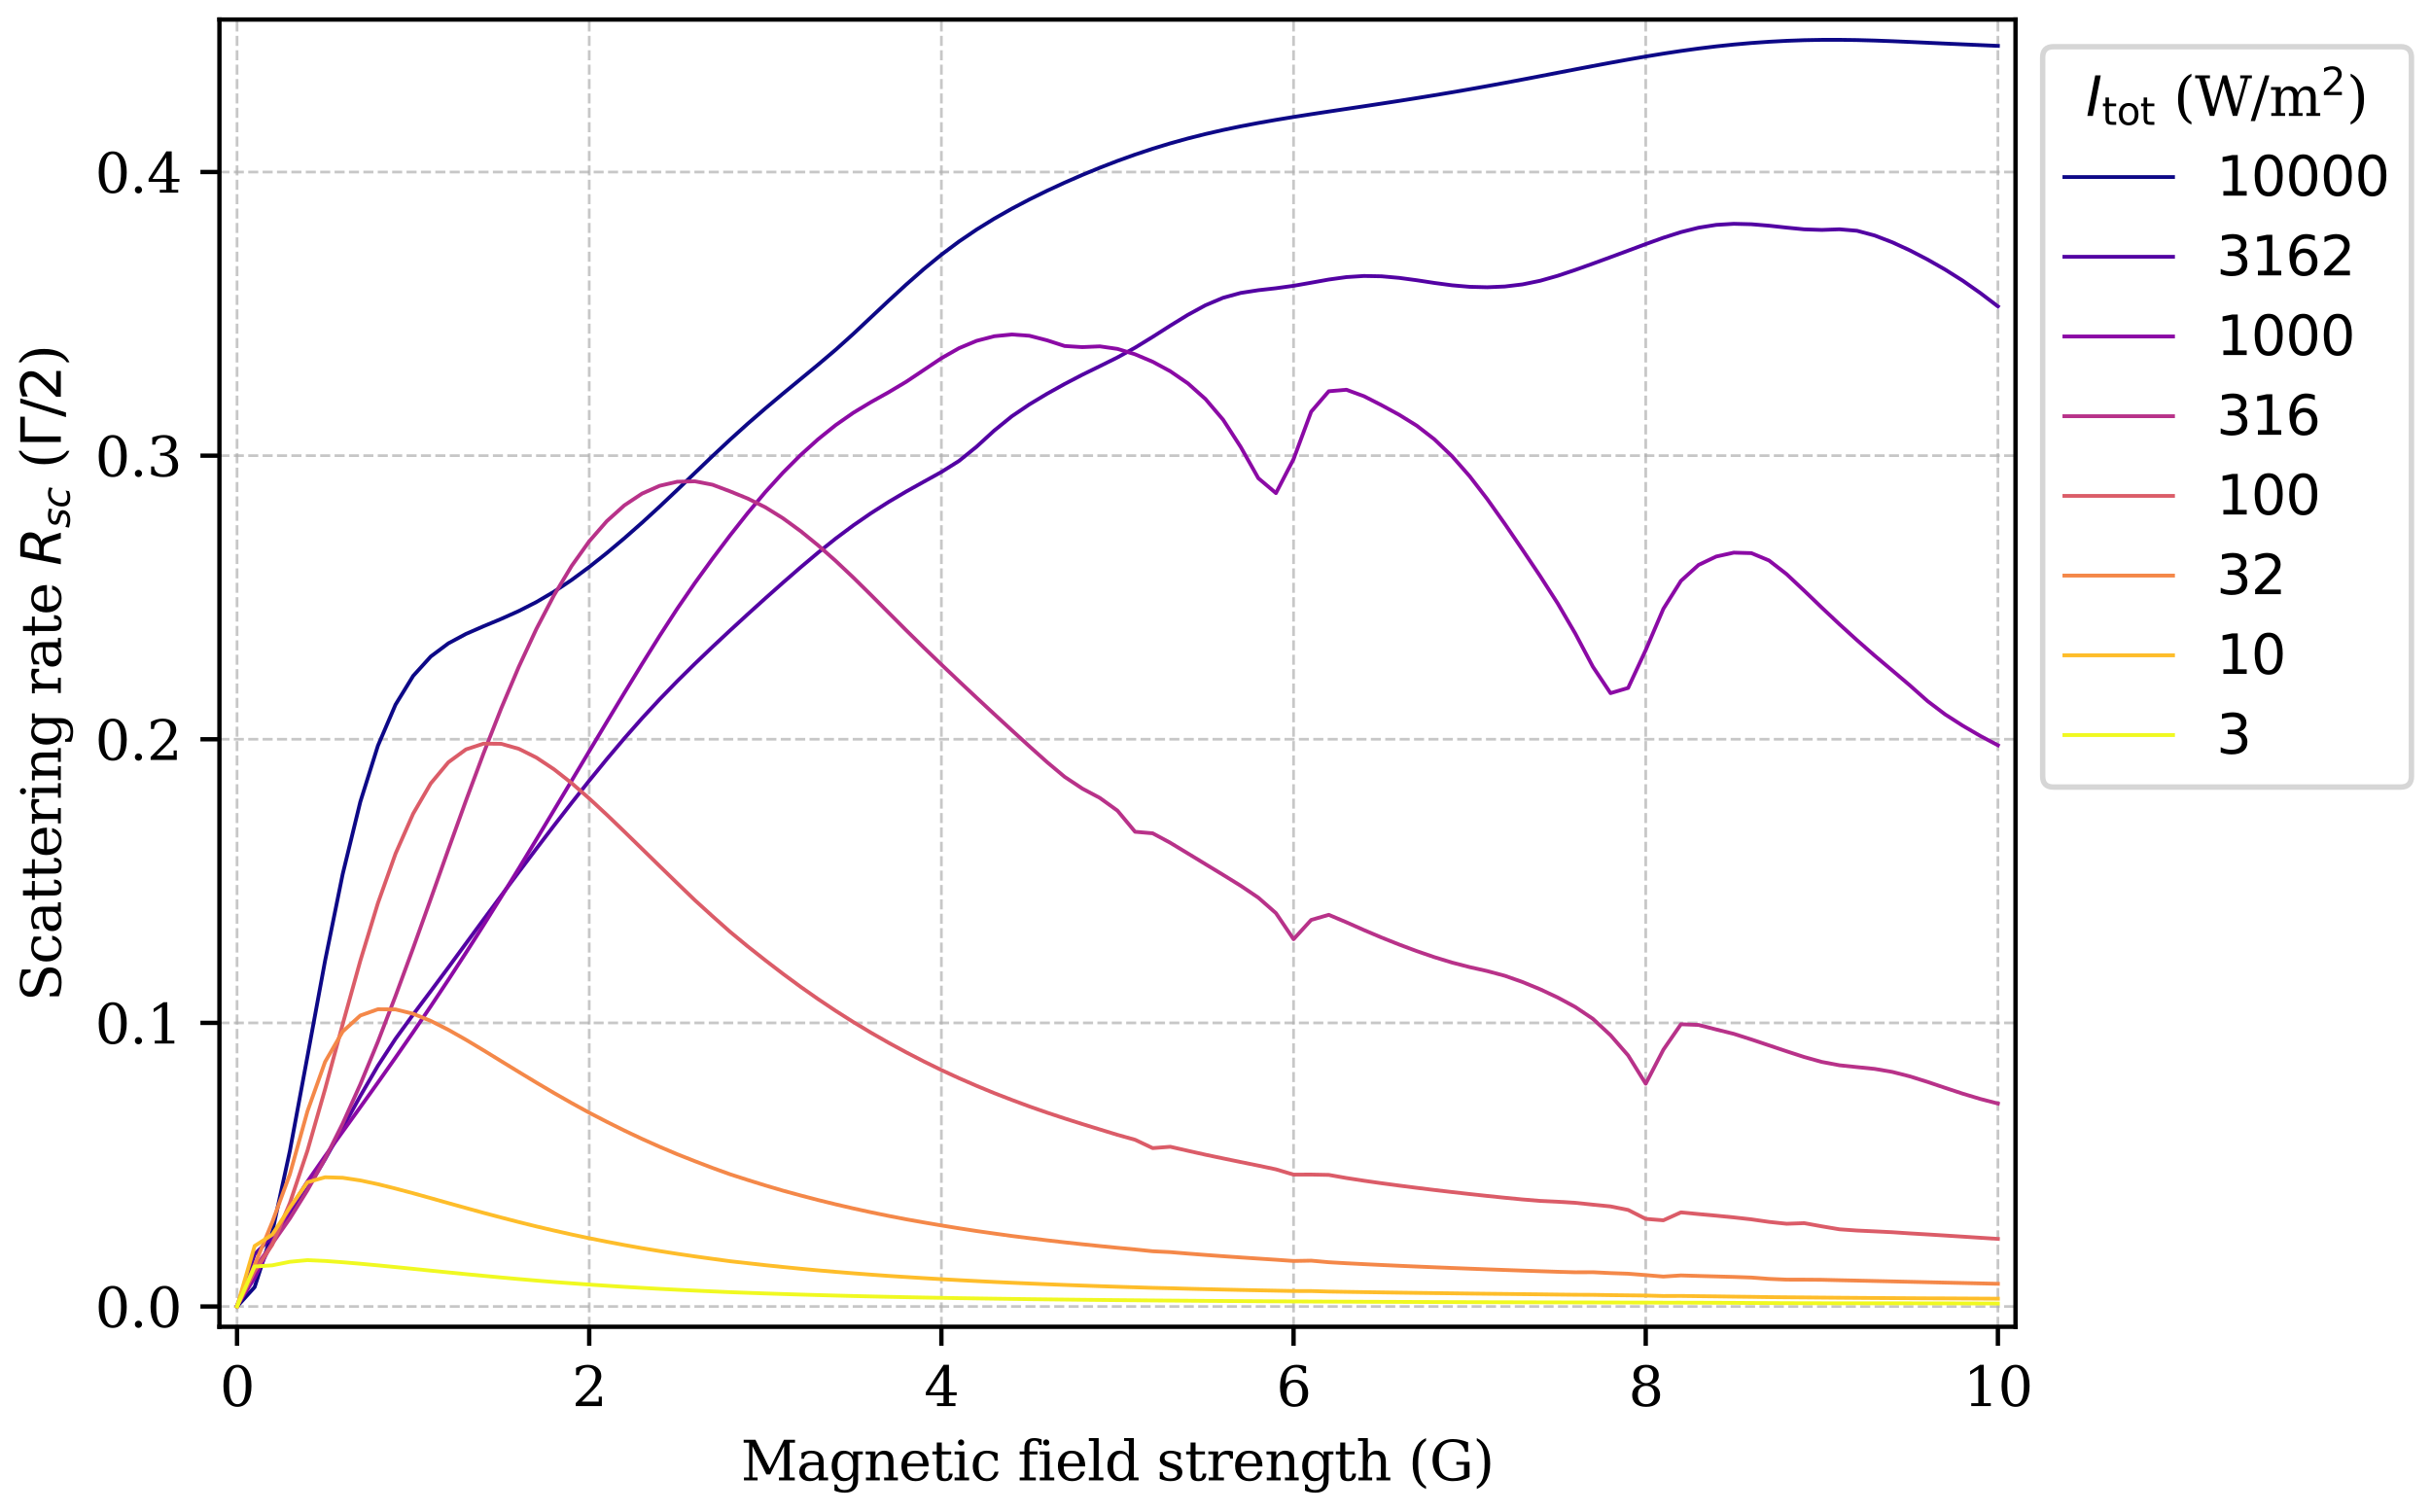 <?xml version="1.0" encoding="utf-8" standalone="no"?>
<!DOCTYPE svg PUBLIC "-//W3C//DTD SVG 1.1//EN"
  "http://www.w3.org/Graphics/SVG/1.1/DTD/svg11.dtd">
<svg xmlns:xlink="http://www.w3.org/1999/xlink" width="447.6pt" height="278.4pt" viewBox="0 0 447.6 278.4" xmlns="http://www.w3.org/2000/svg" version="1.1">
 <defs>
  <style type="text/css">*{stroke-linejoin: round; stroke-linecap: butt}</style>
 </defs>
 <g id="figure_1">
  <g id="patch_1">
   <path d="M 0 278.4 
L 447.6 278.4 
L 447.6 0 
L 0 0 
z
" style="fill: #ffffff"/>
  </g>
  <g id="axes_1">
   <g id="patch_2">
    <path d="M 40.403 244.301 
L 371.1 244.301 
L 371.1 3.6 
L 40.403 3.6 
z
" style="fill: #ffffff"/>
   </g>
   <g id="matplotlib.axis_1">
    <g id="xtick_1">
     <g id="line2d_1">
      <path d="M 43.645 244.301 
L 43.645 3.6 
" clip-path="url(#p108396f5ae)" style="fill: none; stroke-dasharray: 1.85,0.8; stroke-dashoffset: 0; stroke: #b0b0b0; stroke-opacity: 0.7; stroke-width: 0.5"/>
     </g>
     <g id="line2d_2">
      <defs>
       <path id="mb4212f89cb" d="M 0 0 
L 0 3.5 
" style="stroke: #000000; stroke-width: 0.8"/>
      </defs>
      <g>
       <use xlink:href="#mb4212f89cb" x="43.645" y="244.301" style="stroke: #000000; stroke-width: 0.8"/>
      </g>
     </g>
     <g id="text_1">
      <!-- 0 -->
      <g transform="translate(40.464 258.9) scale(0.1 -0.1)">
       <defs>
        <path id="DejaVuSerif-30" d="M 2034 219 
Q 2513 219 2750 744 
Q 2988 1269 2988 2328 
Q 2988 3391 2750 3916 
Q 2513 4441 2034 4441 
Q 1556 4441 1318 3916 
Q 1081 3391 1081 2328 
Q 1081 1269 1318 744 
Q 1556 219 2034 219 
z
M 2034 -91 
Q 1275 -91 848 546 
Q 422 1184 422 2328 
Q 422 3475 848 4112 
Q 1275 4750 2034 4750 
Q 2797 4750 3222 4112 
Q 3647 3475 3647 2328 
Q 3647 1184 3222 546 
Q 2797 -91 2034 -91 
z
" transform="scale(0.016)"/>
       </defs>
       <use xlink:href="#DejaVuSerif-30"/>
      </g>
     </g>
    </g>
    <g id="xtick_2">
     <g id="line2d_3">
      <path d="M 108.488 244.301 
L 108.488 3.6 
" clip-path="url(#p108396f5ae)" style="fill: none; stroke-dasharray: 1.85,0.8; stroke-dashoffset: 0; stroke: #b0b0b0; stroke-opacity: 0.7; stroke-width: 0.5"/>
     </g>
     <g id="line2d_4">
      <g>
       <use xlink:href="#mb4212f89cb" x="108.488" y="244.301" style="stroke: #000000; stroke-width: 0.8"/>
      </g>
     </g>
     <g id="text_2">
      <!-- 2 -->
      <g transform="translate(105.306 258.9) scale(0.1 -0.1)">
       <defs>
        <path id="DejaVuSerif-32" d="M 819 3553 
L 469 3553 
L 469 4384 
Q 803 4563 1142 4656 
Q 1481 4750 1806 4750 
Q 2534 4750 2956 4397 
Q 3378 4044 3378 3438 
Q 3378 2753 2422 1800 
Q 2347 1728 2309 1691 
L 1131 513 
L 3078 513 
L 3078 1088 
L 3444 1088 
L 3444 0 
L 434 0 
L 434 341 
L 1850 1753 
Q 2319 2222 2519 2614 
Q 2719 3006 2719 3438 
Q 2719 3909 2473 4175 
Q 2228 4441 1797 4441 
Q 1350 4441 1106 4219 
Q 863 3997 819 3553 
z
" transform="scale(0.016)"/>
       </defs>
       <use xlink:href="#DejaVuSerif-32"/>
      </g>
     </g>
    </g>
    <g id="xtick_3">
     <g id="line2d_5">
      <path d="M 173.33 244.301 
L 173.33 3.6 
" clip-path="url(#p108396f5ae)" style="fill: none; stroke-dasharray: 1.85,0.8; stroke-dashoffset: 0; stroke: #b0b0b0; stroke-opacity: 0.7; stroke-width: 0.5"/>
     </g>
     <g id="line2d_6">
      <g>
       <use xlink:href="#mb4212f89cb" x="173.33" y="244.301" style="stroke: #000000; stroke-width: 0.8"/>
      </g>
     </g>
     <g id="text_3">
      <!-- 4 -->
      <g transform="translate(170.149 258.9) scale(0.1 -0.1)">
       <defs>
        <path id="DejaVuSerif-34" d="M 2234 1581 
L 2234 4063 
L 641 1581 
L 2234 1581 
z
M 3609 0 
L 1484 0 
L 1484 331 
L 2234 331 
L 2234 1247 
L 197 1247 
L 197 1588 
L 2241 4750 
L 2859 4750 
L 2859 1581 
L 3750 1581 
L 3750 1247 
L 2859 1247 
L 2859 331 
L 3609 331 
L 3609 0 
z
" transform="scale(0.016)"/>
       </defs>
       <use xlink:href="#DejaVuSerif-34"/>
      </g>
     </g>
    </g>
    <g id="xtick_4">
     <g id="line2d_7">
      <path d="M 238.173 244.301 
L 238.173 3.6 
" clip-path="url(#p108396f5ae)" style="fill: none; stroke-dasharray: 1.85,0.8; stroke-dashoffset: 0; stroke: #b0b0b0; stroke-opacity: 0.7; stroke-width: 0.5"/>
     </g>
     <g id="line2d_8">
      <g>
       <use xlink:href="#mb4212f89cb" x="238.173" y="244.301" style="stroke: #000000; stroke-width: 0.8"/>
      </g>
     </g>
     <g id="text_4">
      <!-- 6 -->
      <g transform="translate(234.991 258.9) scale(0.1 -0.1)">
       <defs>
        <path id="DejaVuSerif-36" d="M 2094 219 
Q 2534 219 2771 542 
Q 3009 866 3009 1472 
Q 3009 2078 2771 2401 
Q 2534 2725 2094 2725 
Q 1647 2725 1412 2412 
Q 1178 2100 1178 1509 
Q 1178 888 1415 553 
Q 1653 219 2094 219 
z
M 1075 2569 
Q 1288 2803 1556 2918 
Q 1825 3034 2163 3034 
Q 2859 3034 3264 2615 
Q 3669 2197 3669 1472 
Q 3669 763 3233 336 
Q 2797 -91 2069 -91 
Q 1278 -91 853 498 
Q 428 1088 428 2181 
Q 428 3406 931 4078 
Q 1434 4750 2350 4750 
Q 2597 4750 2869 4703 
Q 3141 4656 3425 4563 
L 3425 3794 
L 3072 3794 
Q 3034 4109 2831 4275 
Q 2628 4441 2284 4441 
Q 1678 4441 1381 3981 
Q 1084 3522 1075 2569 
z
" transform="scale(0.016)"/>
       </defs>
       <use xlink:href="#DejaVuSerif-36"/>
      </g>
     </g>
    </g>
    <g id="xtick_5">
     <g id="line2d_9">
      <path d="M 303.015 244.301 
L 303.015 3.6 
" clip-path="url(#p108396f5ae)" style="fill: none; stroke-dasharray: 1.85,0.8; stroke-dashoffset: 0; stroke: #b0b0b0; stroke-opacity: 0.7; stroke-width: 0.5"/>
     </g>
     <g id="line2d_10">
      <g>
       <use xlink:href="#mb4212f89cb" x="303.015" y="244.301" style="stroke: #000000; stroke-width: 0.8"/>
      </g>
     </g>
     <g id="text_5">
      <!-- 8 -->
      <g transform="translate(299.834 258.9) scale(0.1 -0.1)">
       <defs>
        <path id="DejaVuSerif-38" d="M 2981 1275 
Q 2981 1775 2732 2051 
Q 2484 2328 2034 2328 
Q 1584 2328 1336 2051 
Q 1088 1775 1088 1275 
Q 1088 772 1336 495 
Q 1584 219 2034 219 
Q 2484 219 2732 495 
Q 2981 772 2981 1275 
z
M 2853 3541 
Q 2853 3966 2637 4203 
Q 2422 4441 2034 4441 
Q 1650 4441 1433 4203 
Q 1216 3966 1216 3541 
Q 1216 3113 1433 2875 
Q 1650 2638 2034 2638 
Q 2422 2638 2637 2875 
Q 2853 3113 2853 3541 
z
M 2516 2484 
Q 3047 2413 3344 2092 
Q 3641 1772 3641 1275 
Q 3641 619 3225 264 
Q 2809 -91 2034 -91 
Q 1263 -91 845 264 
Q 428 619 428 1275 
Q 428 1772 725 2092 
Q 1022 2413 1556 2484 
Q 1084 2569 832 2842 
Q 581 3116 581 3541 
Q 581 4103 968 4426 
Q 1356 4750 2034 4750 
Q 2713 4750 3100 4426 
Q 3488 4103 3488 3541 
Q 3488 3116 3236 2842 
Q 2984 2569 2516 2484 
z
" transform="scale(0.016)"/>
       </defs>
       <use xlink:href="#DejaVuSerif-38"/>
      </g>
     </g>
    </g>
    <g id="xtick_6">
     <g id="line2d_11">
      <path d="M 367.857 244.301 
L 367.857 3.6 
" clip-path="url(#p108396f5ae)" style="fill: none; stroke-dasharray: 1.85,0.8; stroke-dashoffset: 0; stroke: #b0b0b0; stroke-opacity: 0.7; stroke-width: 0.5"/>
     </g>
     <g id="line2d_12">
      <g>
       <use xlink:href="#mb4212f89cb" x="367.857" y="244.301" style="stroke: #000000; stroke-width: 0.8"/>
      </g>
     </g>
     <g id="text_6">
      <!-- 10 -->
      <g transform="translate(361.495 258.9) scale(0.1 -0.1)">
       <defs>
        <path id="DejaVuSerif-31" d="M 909 0 
L 909 331 
L 1722 331 
L 1722 4213 
L 781 3603 
L 781 4013 
L 1919 4750 
L 2350 4750 
L 2350 331 
L 3163 331 
L 3163 0 
L 909 0 
z
" transform="scale(0.016)"/>
       </defs>
       <use xlink:href="#DejaVuSerif-31"/>
       <use xlink:href="#DejaVuSerif-30" x="63.623"/>
      </g>
     </g>
    </g>
    <g id="text_7">
     <!-- Magnetic field strength (G) -->
     <g transform="translate(136.414 272.578) scale(0.1 -0.1)">
      <defs>
       <path id="DejaVuSerif-4d" d="M 353 0 
L 353 331 
L 947 331 
L 947 4331 
L 319 4331 
L 319 4666 
L 1678 4666 
L 3316 1344 
L 4953 4666 
L 6228 4666 
L 6228 4331 
L 5606 4331 
L 5606 331 
L 6203 331 
L 6203 0 
L 4378 0 
L 4378 331 
L 4972 331 
L 4972 3938 
L 3372 684 
L 2931 684 
L 1331 3938 
L 1331 331 
L 1925 331 
L 1925 0 
L 353 0 
z
" transform="scale(0.016)"/>
       <path id="DejaVuSerif-61" d="M 2547 1044 
L 2547 1747 
L 1806 1747 
Q 1378 1747 1168 1562 
Q 959 1378 959 997 
Q 959 650 1171 447 
Q 1384 244 1747 244 
Q 2106 244 2326 466 
Q 2547 688 2547 1044 
z
M 3122 2075 
L 3122 331 
L 3634 331 
L 3634 0 
L 2547 0 
L 2547 359 
Q 2356 128 2106 18 
Q 1856 -91 1522 -91 
Q 969 -91 644 203 
Q 319 497 319 997 
Q 319 1513 691 1797 
Q 1063 2081 1741 2081 
L 2547 2081 
L 2547 2309 
Q 2547 2688 2317 2895 
Q 2088 3103 1672 3103 
Q 1328 3103 1125 2947 
Q 922 2791 872 2484 
L 575 2484 
L 575 3156 
Q 875 3284 1158 3348 
Q 1441 3413 1709 3413 
Q 2400 3413 2761 3070 
Q 3122 2728 3122 2075 
z
" transform="scale(0.016)"/>
       <path id="DejaVuSerif-67" d="M 3359 2988 
L 3359 72 
Q 3359 -644 2965 -1033 
Q 2572 -1422 1844 -1422 
Q 1516 -1422 1216 -1362 
Q 916 -1303 641 -1184 
L 641 -488 
L 941 -488 
Q 997 -813 1206 -963 
Q 1416 -1113 1806 -1113 
Q 2313 -1113 2548 -827 
Q 2784 -541 2784 72 
L 2784 519 
Q 2616 206 2355 57 
Q 2094 -91 1709 -91 
Q 1097 -91 708 395 
Q 319 881 319 1663 
Q 319 2444 706 2928 
Q 1094 3413 1709 3413 
Q 2094 3413 2355 3264 
Q 2616 3116 2784 2803 
L 2784 3322 
L 3909 3322 
L 3909 2988 
L 3359 2988 
z
M 2784 1825 
Q 2784 2422 2554 2737 
Q 2325 3053 1888 3053 
Q 1444 3053 1217 2703 
Q 991 2353 991 1663 
Q 991 975 1217 622 
Q 1444 269 1888 269 
Q 2325 269 2554 583 
Q 2784 897 2784 1497 
L 2784 1825 
z
" transform="scale(0.016)"/>
       <path id="DejaVuSerif-6e" d="M 263 0 
L 263 331 
L 781 331 
L 781 2988 
L 231 2988 
L 231 3322 
L 1356 3322 
L 1356 2731 
Q 1516 3069 1770 3241 
Q 2025 3413 2363 3413 
Q 2913 3413 3172 3097 
Q 3431 2781 3431 2113 
L 3431 331 
L 3944 331 
L 3944 0 
L 2356 0 
L 2356 331 
L 2853 331 
L 2853 1931 
Q 2853 2541 2703 2767 
Q 2553 2994 2175 2994 
Q 1775 2994 1565 2701 
Q 1356 2409 1356 1850 
L 1356 331 
L 1856 331 
L 1856 0 
L 263 0 
z
" transform="scale(0.016)"/>
       <path id="DejaVuSerif-65" d="M 3469 1600 
L 991 1600 
L 991 1575 
Q 991 903 1244 561 
Q 1497 219 1991 219 
Q 2369 219 2611 417 
Q 2853 616 2950 1006 
L 3413 1006 
Q 3275 459 2904 184 
Q 2534 -91 1931 -91 
Q 1203 -91 761 389 
Q 319 869 319 1663 
Q 319 2450 753 2931 
Q 1188 3413 1894 3413 
Q 2647 3413 3050 2948 
Q 3453 2484 3469 1600 
z
M 2791 1931 
Q 2772 2513 2545 2808 
Q 2319 3103 1894 3103 
Q 1497 3103 1269 2806 
Q 1041 2509 991 1931 
L 2791 1931 
z
" transform="scale(0.016)"/>
       <path id="DejaVuSerif-74" d="M 691 2988 
L 184 2988 
L 184 3322 
L 691 3322 
L 691 4353 
L 1269 4353 
L 1269 3322 
L 2350 3322 
L 2350 2988 
L 1269 2988 
L 1269 878 
Q 1269 456 1350 337 
Q 1431 219 1650 219 
Q 1875 219 1978 351 
Q 2081 484 2088 781 
L 2522 781 
Q 2497 328 2275 118 
Q 2053 -91 1600 -91 
Q 1103 -91 897 129 
Q 691 350 691 878 
L 691 2988 
z
" transform="scale(0.016)"/>
       <path id="DejaVuSerif-69" d="M 622 4353 
Q 622 4497 726 4603 
Q 831 4709 978 4709 
Q 1122 4709 1226 4603 
Q 1331 4497 1331 4353 
Q 1331 4206 1228 4103 
Q 1125 4000 978 4000 
Q 831 4000 726 4103 
Q 622 4206 622 4353 
z
M 1356 331 
L 1900 331 
L 1900 0 
L 231 0 
L 231 331 
L 781 331 
L 781 2988 
L 231 2988 
L 231 3322 
L 1356 3322 
L 1356 331 
z
" transform="scale(0.016)"/>
       <path id="DejaVuSerif-63" d="M 3291 997 
Q 3169 466 2822 187 
Q 2475 -91 1925 -91 
Q 1200 -91 759 389 
Q 319 869 319 1663 
Q 319 2459 759 2936 
Q 1200 3413 1925 3413 
Q 2241 3413 2553 3339 
Q 2866 3266 3181 3116 
L 3181 2266 
L 2847 2266 
Q 2781 2703 2561 2903 
Q 2341 3103 1931 3103 
Q 1466 3103 1228 2742 
Q 991 2381 991 1663 
Q 991 944 1227 581 
Q 1463 219 1931 219 
Q 2303 219 2525 412 
Q 2747 606 2828 997 
L 3291 997 
z
" transform="scale(0.016)"/>
       <path id="DejaVuSerif-20" transform="scale(0.016)"/>
       <path id="DejaVuSerif-66" d="M 2753 4078 
L 2450 4078 
Q 2447 4313 2317 4434 
Q 2188 4556 1941 4556 
Q 1619 4556 1487 4379 
Q 1356 4203 1356 3750 
L 1356 3322 
L 2284 3322 
L 2284 2988 
L 1356 2988 
L 1356 331 
L 2094 331 
L 2094 0 
L 231 0 
L 231 331 
L 781 331 
L 781 2988 
L 231 2988 
L 231 3322 
L 781 3322 
L 781 3738 
Q 781 4294 1070 4578 
Q 1359 4863 1919 4863 
Q 2128 4863 2337 4825 
Q 2547 4788 2753 4709 
L 2753 4078 
z
" transform="scale(0.016)"/>
       <path id="DejaVuSerif-6c" d="M 1313 331 
L 1856 331 
L 1856 0 
L 184 0 
L 184 331 
L 738 331 
L 738 4531 
L 184 4531 
L 184 4863 
L 1313 4863 
L 1313 331 
z
" transform="scale(0.016)"/>
       <path id="DejaVuSerif-64" d="M 3359 331 
L 3909 331 
L 3909 0 
L 2784 0 
L 2784 519 
Q 2616 206 2355 57 
Q 2094 -91 1709 -91 
Q 1097 -91 708 395 
Q 319 881 319 1663 
Q 319 2444 706 2928 
Q 1094 3413 1709 3413 
Q 2094 3413 2355 3264 
Q 2616 3116 2784 2803 
L 2784 4531 
L 2241 4531 
L 2241 4863 
L 3359 4863 
L 3359 331 
z
M 2784 1497 
L 2784 1825 
Q 2784 2422 2554 2737 
Q 2325 3053 1888 3053 
Q 1444 3053 1217 2703 
Q 991 2353 991 1663 
Q 991 975 1217 622 
Q 1444 269 1888 269 
Q 2325 269 2554 583 
Q 2784 897 2784 1497 
z
" transform="scale(0.016)"/>
       <path id="DejaVuSerif-73" d="M 359 184 
L 359 959 
L 691 959 
Q 703 588 923 403 
Q 1144 219 1575 219 
Q 1963 219 2166 364 
Q 2369 509 2369 788 
Q 2369 1006 2220 1140 
Q 2072 1275 1594 1428 
L 1178 1569 
Q 750 1706 558 1912 
Q 366 2119 366 2438 
Q 366 2894 700 3153 
Q 1034 3413 1625 3413 
Q 1888 3413 2178 3344 
Q 2469 3275 2778 3144 
L 2778 2419 
L 2447 2419 
Q 2434 2741 2221 2922 
Q 2009 3103 1644 3103 
Q 1281 3103 1095 2975 
Q 909 2847 909 2591 
Q 909 2381 1050 2254 
Q 1191 2128 1613 1997 
L 2069 1856 
Q 2541 1709 2748 1489 
Q 2956 1269 2956 922 
Q 2956 450 2595 179 
Q 2234 -91 1600 -91 
Q 1278 -91 972 -22 
Q 666 47 359 184 
z
" transform="scale(0.016)"/>
       <path id="DejaVuSerif-72" d="M 3059 3328 
L 3059 2497 
L 2728 2497 
Q 2713 2744 2591 2866 
Q 2469 2988 2234 2988 
Q 1809 2988 1582 2694 
Q 1356 2400 1356 1850 
L 1356 331 
L 2022 331 
L 2022 0 
L 263 0 
L 263 331 
L 781 331 
L 781 2994 
L 231 2994 
L 231 3322 
L 1356 3322 
L 1356 2731 
Q 1525 3078 1790 3245 
Q 2056 3413 2438 3413 
Q 2578 3413 2733 3391 
Q 2888 3369 3059 3328 
z
" transform="scale(0.016)"/>
       <path id="DejaVuSerif-68" d="M 263 0 
L 263 331 
L 781 331 
L 781 4531 
L 231 4531 
L 231 4863 
L 1356 4863 
L 1356 2731 
Q 1516 3069 1770 3241 
Q 2025 3413 2363 3413 
Q 2913 3413 3172 3097 
Q 3431 2781 3431 2113 
L 3431 331 
L 3944 331 
L 3944 0 
L 2356 0 
L 2356 331 
L 2853 331 
L 2853 1931 
Q 2853 2541 2704 2764 
Q 2556 2988 2175 2988 
Q 1775 2988 1565 2697 
Q 1356 2406 1356 1850 
L 1356 331 
L 1856 331 
L 1856 0 
L 263 0 
z
" transform="scale(0.016)"/>
       <path id="DejaVuSerif-28" d="M 2041 -997 
Q 1281 -656 893 83 
Q 506 822 506 1931 
Q 506 3044 893 3783 
Q 1281 4522 2041 4863 
L 2041 4556 
Q 1559 4225 1350 3623 
Q 1141 3022 1141 1931 
Q 1141 844 1350 242 
Q 1559 -359 2041 -691 
L 2041 -997 
z
" transform="scale(0.016)"/>
       <path id="DejaVuSerif-47" d="M 4097 3272 
Q 3988 3856 3641 4136 
Q 3294 4416 2675 4416 
Q 1869 4416 1472 3897 
Q 1075 3378 1075 2328 
Q 1075 1300 1484 772 
Q 1894 244 2688 244 
Q 3041 244 3362 331 
Q 3684 419 3975 594 
L 3975 1797 
L 3097 1797 
L 3097 2131 
L 4609 2131 
L 4609 391 
Q 4194 150 3714 29 
Q 3234 -91 2688 -91 
Q 1631 -91 995 570 
Q 359 1231 359 2328 
Q 359 3434 996 4092 
Q 1634 4750 2713 4750 
Q 3113 4750 3539 4658 
Q 3966 4566 4447 4378 
L 4447 3272 
L 4097 3272 
z
" transform="scale(0.016)"/>
       <path id="DejaVuSerif-29" d="M 453 -997 
L 453 -691 
Q 934 -359 1145 242 
Q 1356 844 1356 1931 
Q 1356 3022 1145 3623 
Q 934 4225 453 4556 
L 453 4863 
Q 1216 4522 1603 3783 
Q 1991 3044 1991 1931 
Q 1991 822 1603 83 
Q 1216 -656 453 -997 
z
" transform="scale(0.016)"/>
      </defs>
      <use xlink:href="#DejaVuSerif-4d"/>
      <use xlink:href="#DejaVuSerif-61" x="102.393"/>
      <use xlink:href="#DejaVuSerif-67" x="162.012"/>
      <use xlink:href="#DejaVuSerif-6e" x="226.025"/>
      <use xlink:href="#DejaVuSerif-65" x="290.43"/>
      <use xlink:href="#DejaVuSerif-74" x="349.609"/>
      <use xlink:href="#DejaVuSerif-69" x="389.795"/>
      <use xlink:href="#DejaVuSerif-63" x="421.777"/>
      <use xlink:href="#DejaVuSerif-20" x="477.783"/>
      <use xlink:href="#DejaVuSerif-66" x="509.57"/>
      <use xlink:href="#DejaVuSerif-69" x="546.582"/>
      <use xlink:href="#DejaVuSerif-65" x="578.564"/>
      <use xlink:href="#DejaVuSerif-6c" x="637.744"/>
      <use xlink:href="#DejaVuSerif-64" x="669.727"/>
      <use xlink:href="#DejaVuSerif-20" x="733.74"/>
      <use xlink:href="#DejaVuSerif-73" x="765.527"/>
      <use xlink:href="#DejaVuSerif-74" x="816.846"/>
      <use xlink:href="#DejaVuSerif-72" x="857.031"/>
      <use xlink:href="#DejaVuSerif-65" x="904.834"/>
      <use xlink:href="#DejaVuSerif-6e" x="964.014"/>
      <use xlink:href="#DejaVuSerif-67" x="1028.418"/>
      <use xlink:href="#DejaVuSerif-74" x="1092.432"/>
      <use xlink:href="#DejaVuSerif-68" x="1132.617"/>
      <use xlink:href="#DejaVuSerif-20" x="1197.021"/>
      <use xlink:href="#DejaVuSerif-28" x="1228.809"/>
      <use xlink:href="#DejaVuSerif-47" x="1267.822"/>
      <use xlink:href="#DejaVuSerif-29" x="1347.705"/>
     </g>
    </g>
   </g>
   <g id="matplotlib.axis_2">
    <g id="ytick_1">
     <g id="line2d_13">
      <path d="M 40.403 240.568 
L 371.1 240.568 
" clip-path="url(#p108396f5ae)" style="fill: none; stroke-dasharray: 1.85,0.8; stroke-dashoffset: 0; stroke: #b0b0b0; stroke-opacity: 0.7; stroke-width: 0.5"/>
     </g>
     <g id="line2d_14">
      <defs>
       <path id="m6a6b172fd0" d="M 0 0 
L -3.5 0 
" style="stroke: #000000; stroke-width: 0.8"/>
      </defs>
      <g>
       <use xlink:href="#m6a6b172fd0" x="40.403" y="240.568" style="stroke: #000000; stroke-width: 0.8"/>
      </g>
     </g>
     <g id="text_8">
      <!-- 0.0 -->
      <g transform="translate(17.5 244.367) scale(0.1 -0.1)">
       <defs>
        <path id="DejaVuSerif-2e" d="M 603 325 
Q 603 500 722 622 
Q 841 744 1019 744 
Q 1191 744 1312 622 
Q 1434 500 1434 325 
Q 1434 153 1312 31 
Q 1191 -91 1019 -91 
Q 841 -91 722 29 
Q 603 150 603 325 
z
" transform="scale(0.016)"/>
       </defs>
       <use xlink:href="#DejaVuSerif-30"/>
       <use xlink:href="#DejaVuSerif-2e" x="63.623"/>
       <use xlink:href="#DejaVuSerif-30" x="95.41"/>
      </g>
     </g>
    </g>
    <g id="ytick_2">
     <g id="line2d_15">
      <path d="M 40.403 188.345 
L 371.1 188.345 
" clip-path="url(#p108396f5ae)" style="fill: none; stroke-dasharray: 1.85,0.8; stroke-dashoffset: 0; stroke: #b0b0b0; stroke-opacity: 0.7; stroke-width: 0.5"/>
     </g>
     <g id="line2d_16">
      <g>
       <use xlink:href="#m6a6b172fd0" x="40.403" y="188.345" style="stroke: #000000; stroke-width: 0.8"/>
      </g>
     </g>
     <g id="text_9">
      <!-- 0.1 -->
      <g transform="translate(17.5 192.144) scale(0.1 -0.1)">
       <use xlink:href="#DejaVuSerif-30"/>
       <use xlink:href="#DejaVuSerif-2e" x="63.623"/>
       <use xlink:href="#DejaVuSerif-31" x="95.41"/>
      </g>
     </g>
    </g>
    <g id="ytick_3">
     <g id="line2d_17">
      <path d="M 40.403 136.122 
L 371.1 136.122 
" clip-path="url(#p108396f5ae)" style="fill: none; stroke-dasharray: 1.85,0.8; stroke-dashoffset: 0; stroke: #b0b0b0; stroke-opacity: 0.7; stroke-width: 0.5"/>
     </g>
     <g id="line2d_18">
      <g>
       <use xlink:href="#m6a6b172fd0" x="40.403" y="136.122" style="stroke: #000000; stroke-width: 0.8"/>
      </g>
     </g>
     <g id="text_10">
      <!-- 0.2 -->
      <g transform="translate(17.5 139.922) scale(0.1 -0.1)">
       <use xlink:href="#DejaVuSerif-30"/>
       <use xlink:href="#DejaVuSerif-2e" x="63.623"/>
       <use xlink:href="#DejaVuSerif-32" x="95.41"/>
      </g>
     </g>
    </g>
    <g id="ytick_4">
     <g id="line2d_19">
      <path d="M 40.403 83.9 
L 371.1 83.9 
" clip-path="url(#p108396f5ae)" style="fill: none; stroke-dasharray: 1.85,0.8; stroke-dashoffset: 0; stroke: #b0b0b0; stroke-opacity: 0.7; stroke-width: 0.5"/>
     </g>
     <g id="line2d_20">
      <g>
       <use xlink:href="#m6a6b172fd0" x="40.403" y="83.9" style="stroke: #000000; stroke-width: 0.8"/>
      </g>
     </g>
     <g id="text_11">
      <!-- 0.3 -->
      <g transform="translate(17.5 87.699) scale(0.1 -0.1)">
       <defs>
        <path id="DejaVuSerif-33" d="M 622 4469 
Q 988 4606 1323 4678 
Q 1659 4750 1953 4750 
Q 2638 4750 3022 4454 
Q 3406 4159 3406 3634 
Q 3406 3213 3140 2930 
Q 2875 2647 2388 2547 
Q 2963 2466 3280 2130 
Q 3597 1794 3597 1259 
Q 3597 606 3158 257 
Q 2719 -91 1894 -91 
Q 1528 -91 1179 -12 
Q 831 66 488 225 
L 488 1131 
L 838 1131 
Q 869 681 1141 450 
Q 1413 219 1906 219 
Q 2384 219 2661 495 
Q 2938 772 2938 1253 
Q 2938 1803 2653 2086 
Q 2369 2369 1819 2369 
L 1522 2369 
L 1522 2688 
L 1678 2688 
Q 2225 2688 2498 2914 
Q 2772 3141 2772 3597 
Q 2772 4006 2547 4223 
Q 2322 4441 1900 4441 
Q 1478 4441 1245 4241 
Q 1013 4041 972 3647 
L 622 3647 
L 622 4469 
z
" transform="scale(0.016)"/>
       </defs>
       <use xlink:href="#DejaVuSerif-30"/>
       <use xlink:href="#DejaVuSerif-2e" x="63.623"/>
       <use xlink:href="#DejaVuSerif-33" x="95.41"/>
      </g>
     </g>
    </g>
    <g id="ytick_5">
     <g id="line2d_21">
      <path d="M 40.403 31.677 
L 371.1 31.677 
" clip-path="url(#p108396f5ae)" style="fill: none; stroke-dasharray: 1.85,0.8; stroke-dashoffset: 0; stroke: #b0b0b0; stroke-opacity: 0.7; stroke-width: 0.5"/>
     </g>
     <g id="line2d_22">
      <g>
       <use xlink:href="#m6a6b172fd0" x="40.403" y="31.677" style="stroke: #000000; stroke-width: 0.8"/>
      </g>
     </g>
     <g id="text_12">
      <!-- 0.4 -->
      <g transform="translate(17.5 35.476) scale(0.1 -0.1)">
       <use xlink:href="#DejaVuSerif-30"/>
       <use xlink:href="#DejaVuSerif-2e" x="63.623"/>
       <use xlink:href="#DejaVuSerif-34" x="95.41"/>
      </g>
     </g>
    </g>
    <g id="text_13">
     <!-- Scattering rate $R_{sc}$ ($\Gamma/2$) -->
     <g transform="translate(11.2 184.401) rotate(-90) scale(0.1 -0.1)">
      <defs>
       <path id="DejaVuSerif-53" d="M 594 225 
L 594 1288 
L 953 1284 
Q 969 753 1261 498 
Q 1553 244 2150 244 
Q 2706 244 2998 464 
Q 3291 684 3291 1106 
Q 3291 1444 3114 1625 
Q 2938 1806 2369 1978 
L 1753 2163 
Q 1084 2366 811 2669 
Q 538 2972 538 3500 
Q 538 4094 959 4422 
Q 1381 4750 2144 4750 
Q 2469 4750 2856 4679 
Q 3244 4609 3681 4475 
L 3681 3481 
L 3328 3481 
Q 3275 3975 2998 4195 
Q 2722 4416 2156 4416 
Q 1663 4416 1405 4214 
Q 1147 4013 1147 3628 
Q 1147 3294 1340 3103 
Q 1534 2913 2163 2725 
L 2741 2553 
Q 3375 2363 3645 2067 
Q 3916 1772 3916 1275 
Q 3916 597 3481 253 
Q 3047 -91 2188 -91 
Q 1803 -91 1404 -12 
Q 1006 66 594 225 
z
" transform="scale(0.016)"/>
       <path id="DejaVuSans-Oblique-52" d="M 1613 4147 
L 1294 2491 
L 2106 2491 
Q 2584 2491 2879 2755 
Q 3175 3019 3175 3444 
Q 3175 3784 2976 3965 
Q 2778 4147 2406 4147 
L 1613 4147 
z
M 2772 2241 
Q 2972 2194 3105 2009 
Q 3238 1825 3413 1275 
L 3809 0 
L 3144 0 
L 2778 1197 
Q 2638 1659 2453 1815 
Q 2269 1972 1888 1972 
L 1191 1972 
L 806 0 
L 172 0 
L 1081 4666 
L 2503 4666 
Q 3150 4666 3495 4373 
Q 3841 4081 3841 3531 
Q 3841 3044 3547 2687 
Q 3253 2331 2772 2241 
z
" transform="scale(0.016)"/>
       <path id="DejaVuSans-Oblique-73" d="M 3200 3397 
L 3091 2853 
Q 2863 2978 2609 3040 
Q 2356 3103 2088 3103 
Q 1634 3103 1373 2948 
Q 1113 2794 1113 2528 
Q 1113 2219 1719 2053 
Q 1766 2041 1788 2034 
L 1972 1978 
Q 2547 1819 2739 1644 
Q 2931 1469 2931 1166 
Q 2931 609 2489 259 
Q 2047 -91 1331 -91 
Q 1053 -91 747 -37 
Q 441 16 72 128 
L 184 722 
Q 500 559 806 475 
Q 1113 391 1394 391 
Q 1816 391 2080 572 
Q 2344 753 2344 1031 
Q 2344 1331 1650 1516 
L 1591 1531 
L 1394 1581 
Q 956 1697 753 1886 
Q 550 2075 550 2369 
Q 550 2928 970 3256 
Q 1391 3584 2113 3584 
Q 2397 3584 2667 3537 
Q 2938 3491 3200 3397 
z
" transform="scale(0.016)"/>
       <path id="DejaVuSans-Oblique-63" d="M 3431 3366 
L 3316 2797 
Q 3109 2947 2876 3022 
Q 2644 3097 2394 3097 
Q 2119 3097 1870 3000 
Q 1622 2903 1453 2725 
Q 1184 2453 1037 2087 
Q 891 1722 891 1331 
Q 891 859 1127 628 
Q 1363 397 1844 397 
Q 2081 397 2348 469 
Q 2616 541 2906 684 
L 2797 116 
Q 2547 13 2283 -39 
Q 2019 -91 1741 -91 
Q 1044 -91 669 257 
Q 294 606 294 1253 
Q 294 1797 489 2255 
Q 684 2713 1069 3078 
Q 1331 3328 1684 3456 
Q 2038 3584 2456 3584 
Q 2700 3584 2940 3529 
Q 3181 3475 3431 3366 
z
" transform="scale(0.016)"/>
       <path id="DejaVuSans-393" d="M 628 0 
L 628 4666 
L 3531 4666 
L 3531 4134 
L 1259 4134 
L 1259 0 
L 628 0 
z
" transform="scale(0.016)"/>
       <path id="DejaVuSans-2f" d="M 1625 4666 
L 2156 4666 
L 531 -594 
L 0 -594 
L 1625 4666 
z
" transform="scale(0.016)"/>
       <path id="DejaVuSans-32" d="M 1228 531 
L 3431 531 
L 3431 0 
L 469 0 
L 469 531 
Q 828 903 1448 1529 
Q 2069 2156 2228 2338 
Q 2531 2678 2651 2914 
Q 2772 3150 2772 3378 
Q 2772 3750 2511 3984 
Q 2250 4219 1831 4219 
Q 1534 4219 1204 4116 
Q 875 4013 500 3803 
L 500 4441 
Q 881 4594 1212 4672 
Q 1544 4750 1819 4750 
Q 2544 4750 2975 4387 
Q 3406 4025 3406 3419 
Q 3406 3131 3298 2873 
Q 3191 2616 2906 2266 
Q 2828 2175 2409 1742 
Q 1991 1309 1228 531 
z
" transform="scale(0.016)"/>
      </defs>
      <use xlink:href="#DejaVuSerif-53" transform="translate(0 0.016)"/>
      <use xlink:href="#DejaVuSerif-63" transform="translate(68.506 0.016)"/>
      <use xlink:href="#DejaVuSerif-61" transform="translate(124.512 0.016)"/>
      <use xlink:href="#DejaVuSerif-74" transform="translate(184.131 0.016)"/>
      <use xlink:href="#DejaVuSerif-74" transform="translate(224.316 0.016)"/>
      <use xlink:href="#DejaVuSerif-65" transform="translate(264.502 0.016)"/>
      <use xlink:href="#DejaVuSerif-72" transform="translate(323.682 0.016)"/>
      <use xlink:href="#DejaVuSerif-69" transform="translate(371.484 0.016)"/>
      <use xlink:href="#DejaVuSerif-6e" transform="translate(403.467 0.016)"/>
      <use xlink:href="#DejaVuSerif-67" transform="translate(467.871 0.016)"/>
      <use xlink:href="#DejaVuSerif-20" transform="translate(531.885 0.016)"/>
      <use xlink:href="#DejaVuSerif-72" transform="translate(563.672 0.016)"/>
      <use xlink:href="#DejaVuSerif-61" transform="translate(611.475 0.016)"/>
      <use xlink:href="#DejaVuSerif-74" transform="translate(671.094 0.016)"/>
      <use xlink:href="#DejaVuSerif-65" transform="translate(711.279 0.016)"/>
      <use xlink:href="#DejaVuSerif-20" transform="translate(770.459 0.016)"/>
      <use xlink:href="#DejaVuSans-Oblique-52" transform="translate(802.246 0.016)"/>
      <use xlink:href="#DejaVuSans-Oblique-73" transform="translate(871.729 -16.391) scale(0.7)"/>
      <use xlink:href="#DejaVuSans-Oblique-63" transform="translate(908.198 -16.391) scale(0.7)"/>
      <use xlink:href="#DejaVuSerif-20" transform="translate(949.419 0.016)"/>
      <use xlink:href="#DejaVuSerif-28" transform="translate(981.206 0.016)"/>
      <use xlink:href="#DejaVuSans-393" transform="translate(1020.22 0.016)"/>
      <use xlink:href="#DejaVuSans-2f" transform="translate(1075.933 0.016)"/>
      <use xlink:href="#DejaVuSans-32" transform="translate(1105.999 0.016)"/>
      <use xlink:href="#DejaVuSerif-29" transform="translate(1169.622 0.016)"/>
     </g>
    </g>
   </g>
   <g id="line2d_23">
    <path d="M 43.645 240.569 
L 46.887 236.998 
L 50.129 226.875 
L 53.372 211.927 
L 56.614 194.492 
L 59.856 176.9 
L 63.098 160.944 
L 66.34 147.65 
L 69.582 137.315 
L 72.824 129.747 
L 76.066 124.463 
L 79.309 120.887 
L 82.551 118.464 
L 85.793 116.725 
L 89.035 115.31 
L 92.277 113.96 
L 95.519 112.508 
L 98.761 110.855 
L 102.003 108.951 
L 105.246 106.791 
L 108.488 104.399 
L 111.73 101.821 
L 114.972 99.096 
L 118.214 96.242 
L 121.456 93.271 
L 124.698 90.203 
L 127.94 87.084 
L 131.183 83.978 
L 134.425 80.946 
L 137.667 78.024 
L 140.909 75.21 
L 144.151 72.483 
L 147.393 69.809 
L 150.635 67.136 
L 153.877 64.386 
L 157.119 61.473 
L 160.362 58.425 
L 163.604 55.377 
L 166.846 52.399 
L 170.088 49.547 
L 173.33 46.894 
L 176.572 44.471 
L 179.814 42.27 
L 183.056 40.266 
L 186.299 38.425 
L 189.541 36.72 
L 192.783 35.126 
L 196.025 33.627 
L 199.267 32.213 
L 202.509 30.88 
L 205.751 29.628 
L 208.993 28.462 
L 212.236 27.385 
L 215.478 26.396 
L 218.72 25.494 
L 221.962 24.675 
L 225.204 23.933 
L 228.446 23.258 
L 231.688 22.642 
L 234.93 22.072 
L 238.173 21.539 
L 241.415 21.03 
L 244.657 20.537 
L 247.899 20.051 
L 251.141 19.565 
L 254.383 19.073 
L 257.625 18.573 
L 260.867 18.061 
L 264.11 17.535 
L 267.352 16.992 
L 270.594 16.431 
L 273.836 15.852 
L 277.078 15.256 
L 280.32 14.646 
L 283.562 14.026 
L 286.804 13.401 
L 290.046 12.776 
L 293.289 12.158 
L 296.531 11.552 
L 299.773 10.965 
L 303.015 10.403 
L 306.257 9.873 
L 309.499 9.382 
L 312.741 8.936 
L 315.983 8.541 
L 319.226 8.201 
L 322.468 7.917 
L 325.71 7.689 
L 328.952 7.516 
L 332.194 7.398 
L 335.436 7.337 
L 338.678 7.332 
L 341.92 7.377 
L 345.163 7.465 
L 348.405 7.585 
L 351.647 7.724 
L 354.889 7.873 
L 358.131 8.021 
L 361.373 8.164 
L 364.615 8.305 
L 367.857 8.448 
" clip-path="url(#p108396f5ae)" style="fill: none; stroke: #0d0887; stroke-width: 0.7; stroke-linecap: square"/>
   </g>
   <g id="line2d_24">
    <path d="M 43.645 240.558 
L 46.887 230.941 
L 50.129 227.735 
L 53.372 223.696 
L 56.614 218.85 
L 59.856 213.444 
L 63.098 207.663 
L 66.34 201.804 
L 69.582 196.243 
L 72.824 191.274 
L 76.066 186.812 
L 79.309 182.499 
L 82.551 178.135 
L 85.793 173.722 
L 89.035 169.309 
L 92.277 164.923 
L 95.519 160.572 
L 98.761 156.268 
L 102.003 152.018 
L 105.246 147.838 
L 108.488 143.749 
L 111.73 139.773 
L 114.972 135.936 
L 118.214 132.261 
L 121.456 128.76 
L 124.698 125.42 
L 127.94 122.215 
L 131.183 119.112 
L 134.425 116.081 
L 137.667 113.104 
L 140.909 110.174 
L 144.151 107.291 
L 147.393 104.473 
L 150.635 101.747 
L 153.877 99.155 
L 157.119 96.734 
L 160.362 94.496 
L 163.604 92.429 
L 166.846 90.511 
L 170.088 88.703 
L 173.33 86.909 
L 176.572 84.874 
L 179.814 82.247 
L 183.056 79.282 
L 186.299 76.651 
L 189.541 74.454 
L 192.783 72.508 
L 196.025 70.7 
L 199.267 69.008 
L 202.509 67.42 
L 205.751 65.811 
L 208.993 64.016 
L 212.236 62.027 
L 215.478 59.961 
L 218.72 57.966 
L 221.962 56.202 
L 225.204 54.829 
L 228.446 53.937 
L 231.688 53.436 
L 234.93 53.073 
L 238.173 52.625 
L 241.415 52.054 
L 244.657 51.471 
L 247.899 51.024 
L 251.141 50.816 
L 254.383 50.877 
L 257.625 51.167 
L 260.867 51.603 
L 264.11 52.1 
L 267.352 52.533 
L 270.594 52.81 
L 273.836 52.892 
L 277.078 52.754 
L 280.32 52.367 
L 283.562 51.702 
L 286.804 50.783 
L 290.046 49.698 
L 293.289 48.54 
L 296.531 47.354 
L 299.773 46.152 
L 303.015 44.943 
L 306.257 43.776 
L 309.499 42.741 
L 312.741 41.926 
L 315.983 41.407 
L 319.226 41.21 
L 322.468 41.29 
L 325.71 41.557 
L 328.952 41.909 
L 332.194 42.228 
L 335.436 42.337 
L 338.678 42.22 
L 341.92 42.491 
L 345.163 43.36 
L 348.405 44.608 
L 351.647 46.101 
L 354.889 47.781 
L 358.131 49.628 
L 361.373 51.674 
L 364.615 53.951 
L 367.857 56.414 
" clip-path="url(#p108396f5ae)" style="fill: none; stroke: #5302a3; stroke-width: 0.7; stroke-linecap: square"/>
   </g>
   <g id="line2d_25">
    <path d="M 43.645 240.423 
L 46.887 235.29 
L 50.129 228.672 
L 53.372 222.649 
L 56.614 217.545 
L 59.856 212.877 
L 63.098 208.361 
L 66.34 203.863 
L 69.582 199.33 
L 72.824 194.737 
L 76.066 190.062 
L 79.309 185.29 
L 82.551 180.415 
L 85.793 175.432 
L 89.035 170.347 
L 92.277 165.165 
L 95.519 159.899 
L 98.761 154.563 
L 102.003 149.176 
L 105.246 143.758 
L 108.488 138.333 
L 111.73 132.925 
L 114.972 127.558 
L 118.214 122.26 
L 121.456 117.071 
L 124.698 112.071 
L 127.94 107.348 
L 131.183 102.871 
L 134.425 98.571 
L 137.667 94.467 
L 140.909 90.611 
L 144.151 87.044 
L 147.393 83.796 
L 150.635 80.872 
L 153.877 78.268 
L 157.119 76 
L 160.362 74.045 
L 163.604 72.232 
L 166.846 70.297 
L 170.088 68.129 
L 173.33 65.96 
L 176.572 64.115 
L 179.814 62.757 
L 183.056 61.912 
L 186.299 61.587 
L 189.541 61.824 
L 192.783 62.661 
L 196.025 63.71 
L 199.267 63.916 
L 202.509 63.777 
L 205.751 64.243 
L 208.993 65.239 
L 212.236 66.612 
L 215.478 68.362 
L 218.72 70.593 
L 221.962 73.484 
L 225.204 77.291 
L 228.446 82.303 
L 231.688 88.056 
L 234.93 90.797 
L 238.173 84.539 
L 241.415 75.805 
L 244.657 72.043 
L 247.899 71.766 
L 251.141 72.959 
L 254.383 74.612 
L 257.625 76.378 
L 260.867 78.387 
L 264.11 80.898 
L 267.352 84.003 
L 270.594 87.688 
L 273.836 91.901 
L 277.078 96.472 
L 280.32 101.219 
L 283.562 106.059 
L 286.804 111.103 
L 290.046 116.657 
L 293.289 122.774 
L 296.531 127.63 
L 299.773 126.672 
L 303.015 119.696 
L 306.257 112.115 
L 309.499 106.959 
L 312.741 104.023 
L 315.983 102.475 
L 319.226 101.759 
L 322.468 101.849 
L 325.71 103.199 
L 328.952 105.721 
L 332.194 108.767 
L 335.436 111.888 
L 338.678 114.939 
L 341.92 117.886 
L 345.163 120.721 
L 348.405 123.451 
L 351.647 126.202 
L 354.889 129.082 
L 358.131 131.537 
L 361.373 133.615 
L 364.615 135.508 
L 367.857 137.225 
" clip-path="url(#p108396f5ae)" style="fill: none; stroke: #8b0aa5; stroke-width: 0.7; stroke-linecap: square"/>
   </g>
   <g id="line2d_26">
    <path d="M 43.645 240.492 
L 46.887 233.491 
L 50.129 228.994 
L 53.372 224.357 
L 56.614 219.153 
L 59.856 213.359 
L 63.098 206.87 
L 66.34 199.666 
L 69.582 191.805 
L 72.824 183.396 
L 76.066 174.583 
L 79.309 165.529 
L 82.551 156.414 
L 85.793 147.416 
L 89.035 138.71 
L 92.277 130.454 
L 95.519 122.784 
L 98.761 115.808 
L 102.003 109.603 
L 105.246 104.216 
L 108.488 99.669 
L 111.73 95.953 
L 114.972 93.039 
L 118.214 90.886 
L 121.456 89.451 
L 124.698 88.702 
L 127.94 88.624 
L 131.183 89.25 
L 134.425 90.473 
L 137.667 91.795 
L 140.909 93.402 
L 144.151 95.419 
L 147.393 97.781 
L 150.635 100.42 
L 153.877 103.29 
L 157.119 106.349 
L 160.362 109.545 
L 163.604 112.803 
L 166.846 116.05 
L 170.088 119.238 
L 173.33 122.362 
L 176.572 125.436 
L 179.814 128.476 
L 183.056 131.487 
L 186.299 134.471 
L 189.541 137.427 
L 192.783 140.329 
L 196.025 143.045 
L 199.267 145.197 
L 202.509 146.925 
L 205.751 149.269 
L 208.993 153.156 
L 212.236 153.437 
L 215.478 155.185 
L 218.72 157.15 
L 221.962 159.124 
L 225.204 161.092 
L 228.446 163.1 
L 231.688 165.29 
L 234.93 168.137 
L 238.173 172.941 
L 241.415 169.389 
L 244.657 168.449 
L 247.899 169.82 
L 251.141 171.261 
L 254.383 172.632 
L 257.625 173.924 
L 260.867 175.134 
L 264.11 176.248 
L 267.352 177.239 
L 270.594 178.075 
L 273.836 178.805 
L 277.078 179.673 
L 280.32 180.816 
L 283.562 182.153 
L 286.804 183.673 
L 290.046 185.42 
L 293.289 187.6 
L 296.531 190.618 
L 299.773 194.332 
L 303.015 199.552 
L 306.257 193.292 
L 309.499 188.597 
L 312.741 188.724 
L 315.983 189.559 
L 319.226 190.362 
L 322.468 191.399 
L 325.71 192.485 
L 328.952 193.577 
L 332.194 194.632 
L 335.436 195.537 
L 338.678 196.149 
L 341.92 196.489 
L 345.163 196.817 
L 348.405 197.371 
L 351.647 198.195 
L 354.889 199.211 
L 358.131 200.306 
L 361.373 201.379 
L 364.615 202.353 
L 367.857 203.195 
" clip-path="url(#p108396f5ae)" style="fill: none; stroke: #b83289; stroke-width: 0.7; stroke-linecap: square"/>
   </g>
   <g id="line2d_27">
    <path d="M 43.645 240.556 
L 46.887 234.11 
L 50.129 229.201 
L 53.372 221.515 
L 56.614 211.864 
L 59.856 200.545 
L 63.098 188.578 
L 66.34 176.92 
L 69.582 166.301 
L 72.824 157.195 
L 76.066 149.832 
L 79.309 144.252 
L 82.551 140.362 
L 85.793 137.99 
L 89.035 136.927 
L 92.277 136.959 
L 95.519 137.879 
L 98.761 139.497 
L 102.003 141.651 
L 105.246 144.197 
L 108.488 147.022 
L 111.73 150.03 
L 114.972 153.145 
L 118.214 156.307 
L 121.456 159.476 
L 124.698 162.63 
L 127.94 165.754 
L 131.183 168.7 
L 134.425 171.579 
L 137.667 174.257 
L 140.909 176.819 
L 144.151 179.304 
L 147.393 181.693 
L 150.635 183.97 
L 153.877 186.135 
L 157.119 188.193 
L 160.362 190.147 
L 163.604 192.001 
L 166.846 193.763 
L 170.088 195.44 
L 173.33 197.031 
L 176.572 198.526 
L 179.814 199.937 
L 183.056 201.278 
L 186.299 202.532 
L 189.541 203.736 
L 192.783 204.868 
L 196.025 205.941 
L 199.267 206.971 
L 202.509 207.969 
L 205.751 208.963 
L 208.993 209.867 
L 212.236 211.404 
L 215.478 211.155 
L 218.72 211.896 
L 221.962 212.621 
L 225.204 213.302 
L 228.446 213.97 
L 231.688 214.627 
L 234.93 215.315 
L 238.173 216.284 
L 241.415 216.274 
L 244.657 216.339 
L 247.899 216.91 
L 251.141 217.41 
L 254.383 217.872 
L 257.625 218.305 
L 260.867 218.719 
L 264.11 219.115 
L 267.352 219.495 
L 270.594 219.861 
L 273.836 220.211 
L 277.078 220.545 
L 280.32 220.857 
L 283.562 221.122 
L 286.804 221.278 
L 290.046 221.476 
L 293.289 221.817 
L 296.531 222.139 
L 299.773 222.787 
L 303.015 224.434 
L 306.257 224.695 
L 309.499 223.235 
L 312.741 223.549 
L 315.983 223.843 
L 319.226 224.161 
L 322.468 224.522 
L 325.71 224.989 
L 328.952 225.333 
L 332.194 225.221 
L 335.436 225.809 
L 338.678 226.352 
L 341.92 226.581 
L 345.163 226.732 
L 348.405 226.89 
L 351.647 227.106 
L 354.889 227.297 
L 358.131 227.497 
L 361.373 227.703 
L 364.615 227.912 
L 367.857 228.122 
" clip-path="url(#p108396f5ae)" style="fill: none; stroke: #db5c68; stroke-width: 0.7; stroke-linecap: square"/>
   </g>
   <g id="line2d_28">
    <path d="M 43.645 240.567 
L 46.887 232.916 
L 50.129 225.03 
L 53.372 216.216 
L 56.614 204.608 
L 59.856 195.523 
L 63.098 189.934 
L 66.34 186.992 
L 69.582 185.837 
L 72.824 185.865 
L 76.066 186.667 
L 79.309 187.98 
L 82.551 189.619 
L 85.793 191.455 
L 89.035 193.4 
L 92.277 195.395 
L 95.519 197.38 
L 98.761 199.343 
L 102.003 201.257 
L 105.246 203.107 
L 108.488 204.883 
L 111.73 206.566 
L 114.972 208.179 
L 118.214 209.71 
L 121.456 211.16 
L 124.698 212.532 
L 127.94 213.812 
L 131.183 215.053 
L 134.425 216.224 
L 137.667 217.269 
L 140.909 218.278 
L 144.151 219.234 
L 147.393 220.118 
L 150.635 220.965 
L 153.877 221.762 
L 157.119 222.513 
L 160.362 223.219 
L 163.604 223.885 
L 166.846 224.511 
L 170.088 225.087 
L 173.33 225.643 
L 176.572 226.169 
L 179.814 226.67 
L 183.056 227.131 
L 186.299 227.583 
L 189.541 227.987 
L 192.783 228.381 
L 196.025 228.754 
L 199.267 229.107 
L 202.509 229.44 
L 205.751 229.76 
L 208.993 230.063 
L 212.236 230.397 
L 215.478 230.556 
L 218.72 230.825 
L 221.962 231.074 
L 225.204 231.309 
L 228.446 231.532 
L 231.688 231.747 
L 234.93 231.957 
L 238.173 232.186 
L 241.415 232.126 
L 244.657 232.417 
L 247.899 232.603 
L 251.141 232.768 
L 254.383 232.923 
L 257.625 233.07 
L 260.867 233.21 
L 264.11 233.345 
L 267.352 233.475 
L 270.594 233.603 
L 273.836 233.725 
L 277.078 233.843 
L 280.32 233.958 
L 283.562 234.069 
L 286.804 234.176 
L 290.046 234.267 
L 293.289 234.254 
L 296.531 234.417 
L 299.773 234.531 
L 303.015 234.787 
L 306.257 235.057 
L 309.499 234.846 
L 312.741 234.944 
L 315.983 235.032 
L 319.226 235.122 
L 322.468 235.235 
L 325.71 235.482 
L 328.952 235.618 
L 332.194 235.625 
L 335.436 235.65 
L 338.678 235.73 
L 341.92 235.798 
L 345.163 235.871 
L 348.405 235.946 
L 351.647 236.02 
L 354.889 236.095 
L 358.131 236.169 
L 361.373 236.241 
L 364.615 236.314 
L 367.857 236.385 
" clip-path="url(#p108396f5ae)" style="fill: none; stroke: #f48849; stroke-width: 0.7; stroke-linecap: square"/>
   </g>
   <g id="line2d_29">
    <path d="M 43.645 240.552 
L 46.887 229.424 
L 50.129 227.344 
L 53.372 222.348 
L 56.614 217.687 
L 59.856 216.768 
L 63.098 216.864 
L 66.34 217.355 
L 69.582 218.047 
L 72.824 218.853 
L 76.066 219.714 
L 79.309 220.617 
L 82.551 221.532 
L 85.793 222.432 
L 89.035 223.326 
L 92.277 224.184 
L 95.519 225.022 
L 98.761 225.826 
L 102.003 226.581 
L 105.246 227.31 
L 108.488 227.999 
L 111.73 228.639 
L 114.972 229.252 
L 118.214 229.829 
L 121.456 230.36 
L 124.698 230.868 
L 127.94 231.345 
L 131.183 231.791 
L 134.425 232.232 
L 137.667 232.593 
L 140.909 232.959 
L 144.151 233.293 
L 147.393 233.614 
L 150.635 233.915 
L 153.877 234.19 
L 157.119 234.454 
L 160.362 234.702 
L 163.604 234.934 
L 166.846 235.142 
L 170.088 235.345 
L 173.33 235.536 
L 176.572 235.716 
L 179.814 235.884 
L 183.056 236.046 
L 186.299 236.193 
L 189.541 236.335 
L 192.783 236.469 
L 196.025 236.595 
L 199.267 236.714 
L 202.509 236.826 
L 205.751 236.933 
L 208.993 237.033 
L 212.236 237.133 
L 215.478 237.205 
L 218.72 237.295 
L 221.962 237.375 
L 225.204 237.45 
L 228.446 237.522 
L 231.688 237.589 
L 234.93 237.654 
L 238.173 237.718 
L 241.415 237.724 
L 244.657 237.817 
L 247.899 237.871 
L 251.141 237.922 
L 254.383 237.969 
L 257.625 238.017 
L 260.867 238.06 
L 264.11 238.101 
L 267.352 238.141 
L 270.594 238.183 
L 273.836 238.221 
L 277.078 238.257 
L 280.32 238.293 
L 283.562 238.329 
L 286.804 238.37 
L 290.046 238.405 
L 293.289 238.422 
L 296.531 238.474 
L 299.773 238.513 
L 303.015 238.548 
L 306.257 238.635 
L 309.499 238.624 
L 312.741 238.667 
L 315.983 238.705 
L 319.226 238.751 
L 322.468 238.79 
L 325.71 238.84 
L 328.952 238.872 
L 332.194 238.897 
L 335.436 238.926 
L 338.678 238.954 
L 341.92 238.979 
L 345.163 239.003 
L 348.405 239.024 
L 351.647 239.045 
L 354.889 239.065 
L 358.131 239.076 
L 361.373 239.094 
L 364.615 239.113 
L 367.857 239.132 
" clip-path="url(#p108396f5ae)" style="fill: none; stroke: #febd2a; stroke-width: 0.7; stroke-linecap: square"/>
   </g>
   <g id="line2d_30">
    <path d="M 43.645 240.519 
L 46.887 233.201 
L 50.129 232.986 
L 53.372 232.336 
L 56.614 232.031 
L 59.856 232.182 
L 63.098 232.418 
L 66.34 232.695 
L 69.582 232.993 
L 72.824 233.311 
L 76.066 233.635 
L 79.309 233.965 
L 82.551 234.289 
L 85.793 234.612 
L 89.035 234.92 
L 92.277 235.224 
L 95.519 235.515 
L 98.761 235.792 
L 102.003 236.055 
L 105.246 236.297 
L 108.488 236.531 
L 111.73 236.745 
L 114.972 236.951 
L 118.214 237.138 
L 121.456 237.318 
L 124.698 237.482 
L 127.94 237.639 
L 131.183 237.786 
L 134.425 237.928 
L 137.667 238.046 
L 140.909 238.164 
L 144.151 238.27 
L 147.393 238.371 
L 150.635 238.465 
L 153.877 238.554 
L 157.119 238.637 
L 160.362 238.714 
L 163.604 238.787 
L 166.846 238.854 
L 170.088 238.917 
L 173.33 238.976 
L 176.572 239.031 
L 179.814 239.081 
L 183.056 239.129 
L 186.299 239.174 
L 189.541 239.216 
L 192.783 239.255 
L 196.025 239.293 
L 199.267 239.33 
L 202.509 239.364 
L 205.751 239.395 
L 208.993 239.424 
L 212.236 239.455 
L 215.478 239.48 
L 218.72 239.505 
L 221.962 239.531 
L 225.204 239.553 
L 228.446 239.574 
L 231.688 239.596 
L 234.93 239.614 
L 238.173 239.632 
L 241.415 239.652 
L 244.657 239.665 
L 247.899 239.68 
L 251.141 239.697 
L 254.383 239.71 
L 257.625 239.722 
L 260.867 239.736 
L 264.11 239.747 
L 267.352 239.758 
L 270.594 239.77 
L 273.836 239.779 
L 277.078 239.788 
L 280.32 239.796 
L 283.562 239.806 
L 286.804 239.814 
L 290.046 239.821 
L 293.289 239.827 
L 296.531 239.836 
L 299.773 239.843 
L 303.015 239.849 
L 306.257 239.864 
L 309.499 239.863 
L 312.741 239.872 
L 315.983 239.883 
L 319.226 239.897 
L 322.468 239.92 
L 325.71 239.937 
L 328.952 239.955 
L 332.194 239.964 
L 335.436 239.971 
L 338.678 239.977 
L 341.92 239.973 
L 345.163 239.98 
L 348.405 239.978 
L 351.647 239.982 
L 354.889 239.987 
L 358.131 239.992 
L 361.373 239.997 
L 364.615 240.008 
L 367.857 240.013 
" clip-path="url(#p108396f5ae)" style="fill: none; stroke: #f0f921; stroke-width: 0.7; stroke-linecap: square"/>
   </g>
   <g id="patch_3">
    <path d="M 40.403 244.301 
L 40.403 3.6 
" style="fill: none; stroke: #000000; stroke-width: 0.8; stroke-linejoin: miter; stroke-linecap: square"/>
   </g>
   <g id="patch_4">
    <path d="M 371.1 244.301 
L 371.1 3.6 
" style="fill: none; stroke: #000000; stroke-width: 0.8; stroke-linejoin: miter; stroke-linecap: square"/>
   </g>
   <g id="patch_5">
    <path d="M 40.403 244.301 
L 371.1 244.301 
" style="fill: none; stroke: #000000; stroke-width: 0.8; stroke-linejoin: miter; stroke-linecap: square"/>
   </g>
   <g id="patch_6">
    <path d="M 40.403 3.6 
L 371.1 3.6 
" style="fill: none; stroke: #000000; stroke-width: 0.8; stroke-linejoin: miter; stroke-linecap: square"/>
   </g>
   <g id="legend_1">
    <g id="patch_7">
     <path d="M 378.1 144.925 
L 442 144.925 
Q 444 144.925 444 142.925 
L 444 10.6 
Q 444 8.6 442 8.6 
L 378.1 8.6 
Q 376.1 8.6 376.1 10.6 
L 376.1 142.925 
Q 376.1 144.925 378.1 144.925 
z
" style="fill: #ffffff; opacity: 0.8; stroke: #cccccc; stroke-linejoin: miter"/>
    </g>
    <g id="text_14">
     <!-- $I_\mathrm{tot}$ (W/m$^2$) -->
     <g transform="translate(384.05 21.42) scale(0.1 -0.1)">
      <defs>
       <path id="DejaVuSans-Oblique-49" d="M 1081 4666 
L 1716 4666 
L 806 0 
L 172 0 
L 1081 4666 
z
" transform="scale(0.016)"/>
       <path id="DejaVuSans-74" d="M 1172 4494 
L 1172 3500 
L 2356 3500 
L 2356 3053 
L 1172 3053 
L 1172 1153 
Q 1172 725 1289 603 
Q 1406 481 1766 481 
L 2356 481 
L 2356 0 
L 1766 0 
Q 1100 0 847 248 
Q 594 497 594 1153 
L 594 3053 
L 172 3053 
L 172 3500 
L 594 3500 
L 594 4494 
L 1172 4494 
z
" transform="scale(0.016)"/>
       <path id="DejaVuSans-6f" d="M 1959 3097 
Q 1497 3097 1228 2736 
Q 959 2375 959 1747 
Q 959 1119 1226 758 
Q 1494 397 1959 397 
Q 2419 397 2687 759 
Q 2956 1122 2956 1747 
Q 2956 2369 2687 2733 
Q 2419 3097 1959 3097 
z
M 1959 3584 
Q 2709 3584 3137 3096 
Q 3566 2609 3566 1747 
Q 3566 888 3137 398 
Q 2709 -91 1959 -91 
Q 1206 -91 779 398 
Q 353 888 353 1747 
Q 353 2609 779 3096 
Q 1206 3584 1959 3584 
z
" transform="scale(0.016)"/>
       <path id="DejaVuSerif-57" d="M 4878 0 
L 4366 0 
L 3297 3794 
L 2228 0 
L 1716 0 
L 494 4331 
L 31 4331 
L 31 4666 
L 1734 4666 
L 1734 4331 
L 1153 4331 
L 2125 884 
L 3188 4666 
L 3694 4666 
L 4775 844 
L 5753 4331 
L 5216 4331 
L 5216 4666 
L 6559 4666 
L 6559 4331 
L 6100 4331 
L 4878 0 
z
" transform="scale(0.016)"/>
       <path id="DejaVuSerif-2f" d="M 1656 4666 
L 2156 4666 
L 500 -594 
L 0 -594 
L 1656 4666 
z
" transform="scale(0.016)"/>
       <path id="DejaVuSerif-6d" d="M 3316 2675 
Q 3481 3041 3739 3227 
Q 3997 3413 4341 3413 
Q 4863 3413 5119 3089 
Q 5375 2766 5375 2113 
L 5375 331 
L 5894 331 
L 5894 0 
L 4300 0 
L 4300 331 
L 4800 331 
L 4800 2047 
Q 4800 2556 4650 2772 
Q 4500 2988 4153 2988 
Q 3769 2988 3567 2697 
Q 3366 2406 3366 1850 
L 3366 331 
L 3866 331 
L 3866 0 
L 2291 0 
L 2291 331 
L 2791 331 
L 2791 2069 
Q 2791 2566 2641 2777 
Q 2491 2988 2144 2988 
Q 1759 2988 1557 2697 
Q 1356 2406 1356 1850 
L 1356 331 
L 1856 331 
L 1856 0 
L 263 0 
L 263 331 
L 781 331 
L 781 2994 
L 231 2994 
L 231 3322 
L 1356 3322 
L 1356 2731 
Q 1516 3063 1762 3238 
Q 2009 3413 2322 3413 
Q 2709 3413 2968 3220 
Q 3228 3028 3316 2675 
z
" transform="scale(0.016)"/>
      </defs>
      <use xlink:href="#DejaVuSans-Oblique-49" transform="translate(0 0.766)"/>
      <use xlink:href="#DejaVuSans-74" transform="translate(29.492 -15.641) scale(0.7)"/>
      <use xlink:href="#DejaVuSans-6f" transform="translate(56.938 -15.641) scale(0.7)"/>
      <use xlink:href="#DejaVuSans-74" transform="translate(99.766 -15.641) scale(0.7)"/>
      <use xlink:href="#DejaVuSerif-20" transform="translate(129.946 0.766)"/>
      <use xlink:href="#DejaVuSerif-28" transform="translate(161.733 0.766)"/>
      <use xlink:href="#DejaVuSerif-57" transform="translate(200.747 0.766)"/>
      <use xlink:href="#DejaVuSerif-2f" transform="translate(303.53 0.766)"/>
      <use xlink:href="#DejaVuSerif-6d" transform="translate(337.222 0.766)"/>
      <use xlink:href="#DejaVuSans-32" transform="translate(433.003 39.047) scale(0.7)"/>
      <use xlink:href="#DejaVuSerif-29" transform="translate(480.273 0.766)"/>
     </g>
    </g>
    <g id="line2d_31">
     <path d="M 380.1 32.598 
L 390.1 32.598 
L 400.1 32.598 
" style="fill: none; stroke: #0d0887; stroke-width: 0.7; stroke-linecap: square"/>
    </g>
    <g id="text_15">
     <!-- $10000$ -->
     <g transform="translate(408.1 36.098) scale(0.1 -0.1)">
      <defs>
       <path id="DejaVuSans-31" d="M 794 531 
L 1825 531 
L 1825 4091 
L 703 3866 
L 703 4441 
L 1819 4666 
L 2450 4666 
L 2450 531 
L 3481 531 
L 3481 0 
L 794 0 
L 794 531 
z
" transform="scale(0.016)"/>
       <path id="DejaVuSans-30" d="M 2034 4250 
Q 1547 4250 1301 3770 
Q 1056 3291 1056 2328 
Q 1056 1369 1301 889 
Q 1547 409 2034 409 
Q 2525 409 2770 889 
Q 3016 1369 3016 2328 
Q 3016 3291 2770 3770 
Q 2525 4250 2034 4250 
z
M 2034 4750 
Q 2819 4750 3233 4129 
Q 3647 3509 3647 2328 
Q 3647 1150 3233 529 
Q 2819 -91 2034 -91 
Q 1250 -91 836 529 
Q 422 1150 422 2328 
Q 422 3509 836 4129 
Q 1250 4750 2034 4750 
z
" transform="scale(0.016)"/>
      </defs>
      <use xlink:href="#DejaVuSans-31" transform="translate(0 0.781)"/>
      <use xlink:href="#DejaVuSans-30" transform="translate(63.623 0.781)"/>
      <use xlink:href="#DejaVuSans-30" transform="translate(127.246 0.781)"/>
      <use xlink:href="#DejaVuSans-30" transform="translate(190.869 0.781)"/>
      <use xlink:href="#DejaVuSans-30" transform="translate(254.492 0.781)"/>
     </g>
    </g>
    <g id="line2d_32">
     <path d="M 380.1 47.277 
L 390.1 47.277 
L 400.1 47.277 
" style="fill: none; stroke: #5302a3; stroke-width: 0.7; stroke-linecap: square"/>
    </g>
    <g id="text_16">
     <!-- $3162$ -->
     <g transform="translate(408.1 50.777) scale(0.1 -0.1)">
      <defs>
       <path id="DejaVuSans-33" d="M 2597 2516 
Q 3050 2419 3304 2112 
Q 3559 1806 3559 1356 
Q 3559 666 3084 287 
Q 2609 -91 1734 -91 
Q 1441 -91 1130 -33 
Q 819 25 488 141 
L 488 750 
Q 750 597 1062 519 
Q 1375 441 1716 441 
Q 2309 441 2620 675 
Q 2931 909 2931 1356 
Q 2931 1769 2642 2001 
Q 2353 2234 1838 2234 
L 1294 2234 
L 1294 2753 
L 1863 2753 
Q 2328 2753 2575 2939 
Q 2822 3125 2822 3475 
Q 2822 3834 2567 4026 
Q 2313 4219 1838 4219 
Q 1578 4219 1281 4162 
Q 984 4106 628 3988 
L 628 4550 
Q 988 4650 1302 4700 
Q 1616 4750 1894 4750 
Q 2613 4750 3031 4423 
Q 3450 4097 3450 3541 
Q 3450 3153 3228 2886 
Q 3006 2619 2597 2516 
z
" transform="scale(0.016)"/>
       <path id="DejaVuSans-36" d="M 2113 2584 
Q 1688 2584 1439 2293 
Q 1191 2003 1191 1497 
Q 1191 994 1439 701 
Q 1688 409 2113 409 
Q 2538 409 2786 701 
Q 3034 994 3034 1497 
Q 3034 2003 2786 2293 
Q 2538 2584 2113 2584 
z
M 3366 4563 
L 3366 3988 
Q 3128 4100 2886 4159 
Q 2644 4219 2406 4219 
Q 1781 4219 1451 3797 
Q 1122 3375 1075 2522 
Q 1259 2794 1537 2939 
Q 1816 3084 2150 3084 
Q 2853 3084 3261 2657 
Q 3669 2231 3669 1497 
Q 3669 778 3244 343 
Q 2819 -91 2113 -91 
Q 1303 -91 875 529 
Q 447 1150 447 2328 
Q 447 3434 972 4092 
Q 1497 4750 2381 4750 
Q 2619 4750 2861 4703 
Q 3103 4656 3366 4563 
z
" transform="scale(0.016)"/>
      </defs>
      <use xlink:href="#DejaVuSans-33" transform="translate(0 0.781)"/>
      <use xlink:href="#DejaVuSans-31" transform="translate(63.623 0.781)"/>
      <use xlink:href="#DejaVuSans-36" transform="translate(127.246 0.781)"/>
      <use xlink:href="#DejaVuSans-32" transform="translate(190.869 0.781)"/>
     </g>
    </g>
    <g id="line2d_33">
     <path d="M 380.1 61.955 
L 390.1 61.955 
L 400.1 61.955 
" style="fill: none; stroke: #8b0aa5; stroke-width: 0.7; stroke-linecap: square"/>
    </g>
    <g id="text_17">
     <!-- $1000$ -->
     <g transform="translate(408.1 65.455) scale(0.1 -0.1)">
      <use xlink:href="#DejaVuSans-31" transform="translate(0 0.781)"/>
      <use xlink:href="#DejaVuSans-30" transform="translate(63.623 0.781)"/>
      <use xlink:href="#DejaVuSans-30" transform="translate(127.246 0.781)"/>
      <use xlink:href="#DejaVuSans-30" transform="translate(190.869 0.781)"/>
     </g>
    </g>
    <g id="line2d_34">
     <path d="M 380.1 76.633 
L 390.1 76.633 
L 400.1 76.633 
" style="fill: none; stroke: #b83289; stroke-width: 0.7; stroke-linecap: square"/>
    </g>
    <g id="text_18">
     <!-- $316$ -->
     <g transform="translate(408.1 80.133) scale(0.1 -0.1)">
      <use xlink:href="#DejaVuSans-33" transform="translate(0 0.781)"/>
      <use xlink:href="#DejaVuSans-31" transform="translate(63.623 0.781)"/>
      <use xlink:href="#DejaVuSans-36" transform="translate(127.246 0.781)"/>
     </g>
    </g>
    <g id="line2d_35">
     <path d="M 380.1 91.311 
L 390.1 91.311 
L 400.1 91.311 
" style="fill: none; stroke: #db5c68; stroke-width: 0.7; stroke-linecap: square"/>
    </g>
    <g id="text_19">
     <!-- $100$ -->
     <g transform="translate(408.1 94.811) scale(0.1 -0.1)">
      <use xlink:href="#DejaVuSans-31" transform="translate(0 0.781)"/>
      <use xlink:href="#DejaVuSans-30" transform="translate(63.623 0.781)"/>
      <use xlink:href="#DejaVuSans-30" transform="translate(127.246 0.781)"/>
     </g>
    </g>
    <g id="line2d_36">
     <path d="M 380.1 105.989 
L 390.1 105.989 
L 400.1 105.989 
" style="fill: none; stroke: #f48849; stroke-width: 0.7; stroke-linecap: square"/>
    </g>
    <g id="text_20">
     <!-- $32$ -->
     <g transform="translate(408.1 109.489) scale(0.1 -0.1)">
      <use xlink:href="#DejaVuSans-33" transform="translate(0 0.781)"/>
      <use xlink:href="#DejaVuSans-32" transform="translate(63.623 0.781)"/>
     </g>
    </g>
    <g id="line2d_37">
     <path d="M 380.1 120.667 
L 390.1 120.667 
L 400.1 120.667 
" style="fill: none; stroke: #febd2a; stroke-width: 0.7; stroke-linecap: square"/>
    </g>
    <g id="text_21">
     <!-- $10$ -->
     <g transform="translate(408.1 124.167) scale(0.1 -0.1)">
      <use xlink:href="#DejaVuSans-31" transform="translate(0 0.781)"/>
      <use xlink:href="#DejaVuSans-30" transform="translate(63.623 0.781)"/>
     </g>
    </g>
    <g id="line2d_38">
     <path d="M 380.1 135.345 
L 390.1 135.345 
L 400.1 135.345 
" style="fill: none; stroke: #f0f921; stroke-width: 0.7; stroke-linecap: square"/>
    </g>
    <g id="text_22">
     <!-- $3$ -->
     <g transform="translate(408.1 138.845) scale(0.1 -0.1)">
      <use xlink:href="#DejaVuSans-33" transform="translate(0 0.781)"/>
     </g>
    </g>
   </g>
  </g>
 </g>
 <defs>
  <clipPath id="p108396f5ae">
   <rect x="40.403" y="3.6" width="330.696" height="240.701"/>
  </clipPath>
 </defs>
</svg>
